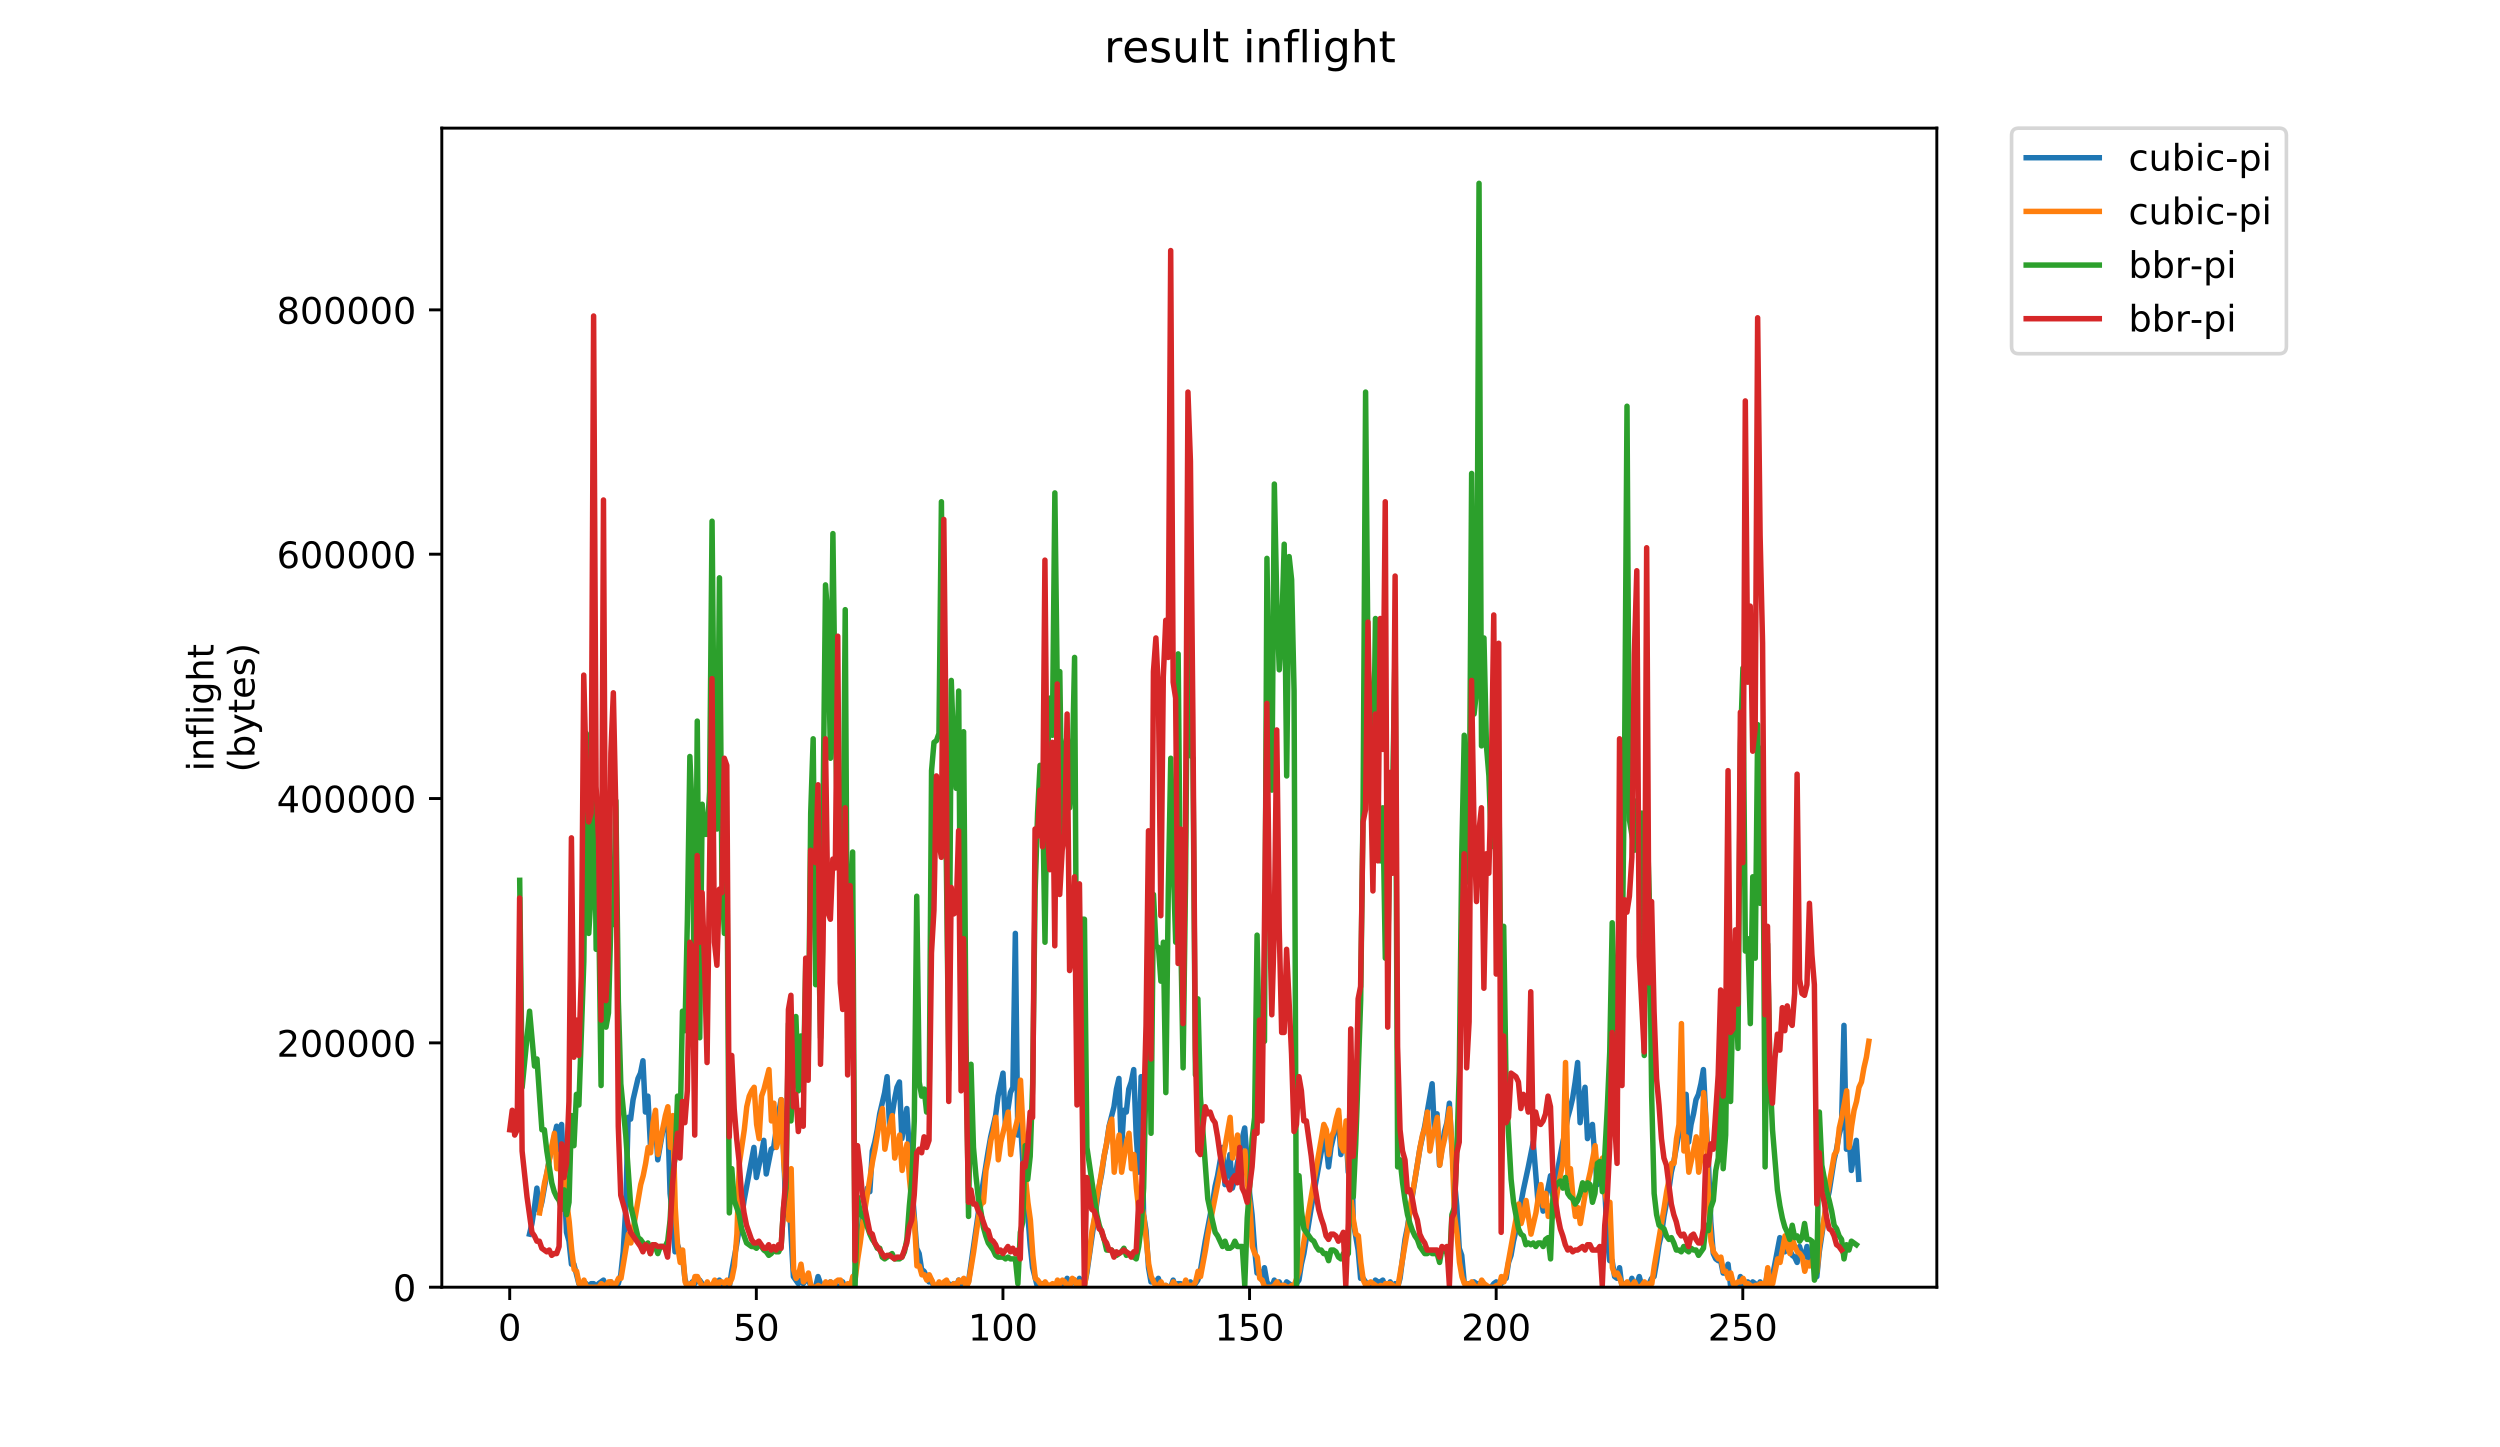 <?xml version="1.0" encoding="utf-8" standalone="no"?>
<!DOCTYPE svg PUBLIC "-//W3C//DTD SVG 1.1//EN"
  "http://www.w3.org/Graphics/SVG/1.1/DTD/svg11.dtd">
<!-- Created with matplotlib (https://matplotlib.org/) -->
<svg height="396pt" version="1.1" viewBox="0 0 684 396" width="684pt" xmlns="http://www.w3.org/2000/svg" xmlns:xlink="http://www.w3.org/1999/xlink">
 <defs>
  <style type="text/css">
*{stroke-linecap:butt;stroke-linejoin:round;}
  </style>
 </defs>
 <g id="figure_1">
  <g id="patch_1">
   <path d="M 0 396 
L 684 396 
L 684 0 
L 0 0 
z
" style="fill:#ffffff;"/>
  </g>
  <g id="axes_1">
   <g id="patch_2">
    <path d="M 120.879 352.174 
L 529.913 352.174 
L 529.913 35.062 
L 120.879 35.062 
z
" style="fill:#ffffff;"/>
   </g>
   <g id="matplotlib.axis_1">
    <g id="xtick_1">
     <g id="line2d_1">
      <defs>
       <path d="M 0 0 
L 0 3.5 
" id="mb74502fe86" style="stroke:#000000;stroke-width:0.8;"/>
      </defs>
      <g>
       <use style="stroke:#000000;stroke-width:0.8;" x="139.458" xlink:href="#mb74502fe86" y="352.174"/>
      </g>
     </g>
     <g id="text_1">
      <!-- 0 -->
      <defs>
       <path d="M 31.781 66.406 
Q 24.172 66.406 20.328 58.906 
Q 16.5 51.422 16.5 36.375 
Q 16.5 21.391 20.328 13.891 
Q 24.172 6.391 31.781 6.391 
Q 39.453 6.391 43.281 13.891 
Q 47.125 21.391 47.125 36.375 
Q 47.125 51.422 43.281 58.906 
Q 39.453 66.406 31.781 66.406 
z
M 31.781 74.219 
Q 44.047 74.219 50.516 64.516 
Q 56.984 54.828 56.984 36.375 
Q 56.984 17.969 50.516 8.266 
Q 44.047 -1.422 31.781 -1.422 
Q 19.531 -1.422 13.062 8.266 
Q 6.594 17.969 6.594 36.375 
Q 6.594 54.828 13.062 64.516 
Q 19.531 74.219 31.781 74.219 
z
" id="DejaVuSans-48"/>
      </defs>
      <g transform="translate(136.276 366.773)scale(0.1 -0.1)">
       <use xlink:href="#DejaVuSans-48"/>
      </g>
     </g>
    </g>
    <g id="xtick_2">
     <g id="line2d_2">
      <g>
       <use style="stroke:#000000;stroke-width:0.8;" x="206.932" xlink:href="#mb74502fe86" y="352.174"/>
      </g>
     </g>
     <g id="text_2">
      <!-- 50 -->
      <defs>
       <path d="M 10.797 72.906 
L 49.516 72.906 
L 49.516 64.594 
L 19.828 64.594 
L 19.828 46.734 
Q 21.969 47.469 24.109 47.828 
Q 26.266 48.188 28.422 48.188 
Q 40.625 48.188 47.75 41.5 
Q 54.891 34.812 54.891 23.391 
Q 54.891 11.625 47.562 5.094 
Q 40.234 -1.422 26.906 -1.422 
Q 22.312 -1.422 17.547 -0.641 
Q 12.797 0.141 7.719 1.703 
L 7.719 11.625 
Q 12.109 9.234 16.797 8.062 
Q 21.484 6.891 26.703 6.891 
Q 35.156 6.891 40.078 11.328 
Q 45.016 15.766 45.016 23.391 
Q 45.016 31 40.078 35.438 
Q 35.156 39.891 26.703 39.891 
Q 22.75 39.891 18.812 39.016 
Q 14.891 38.141 10.797 36.281 
z
" id="DejaVuSans-53"/>
      </defs>
      <g transform="translate(200.569 366.773)scale(0.1 -0.1)">
       <use xlink:href="#DejaVuSans-53"/>
       <use x="63.623" xlink:href="#DejaVuSans-48"/>
      </g>
     </g>
    </g>
    <g id="xtick_3">
     <g id="line2d_3">
      <g>
       <use style="stroke:#000000;stroke-width:0.8;" x="274.406" xlink:href="#mb74502fe86" y="352.174"/>
      </g>
     </g>
     <g id="text_3">
      <!-- 100 -->
      <defs>
       <path d="M 12.406 8.297 
L 28.516 8.297 
L 28.516 63.922 
L 10.984 60.406 
L 10.984 69.391 
L 28.422 72.906 
L 38.281 72.906 
L 38.281 8.297 
L 54.391 8.297 
L 54.391 0 
L 12.406 0 
z
" id="DejaVuSans-49"/>
      </defs>
      <g transform="translate(264.862 366.773)scale(0.1 -0.1)">
       <use xlink:href="#DejaVuSans-49"/>
       <use x="63.623" xlink:href="#DejaVuSans-48"/>
       <use x="127.246" xlink:href="#DejaVuSans-48"/>
      </g>
     </g>
    </g>
    <g id="xtick_4">
     <g id="line2d_4">
      <g>
       <use style="stroke:#000000;stroke-width:0.8;" x="341.88" xlink:href="#mb74502fe86" y="352.174"/>
      </g>
     </g>
     <g id="text_4">
      <!-- 150 -->
      <g transform="translate(332.336 366.773)scale(0.1 -0.1)">
       <use xlink:href="#DejaVuSans-49"/>
       <use x="63.623" xlink:href="#DejaVuSans-53"/>
       <use x="127.246" xlink:href="#DejaVuSans-48"/>
      </g>
     </g>
    </g>
    <g id="xtick_5">
     <g id="line2d_5">
      <g>
       <use style="stroke:#000000;stroke-width:0.8;" x="409.354" xlink:href="#mb74502fe86" y="352.174"/>
      </g>
     </g>
     <g id="text_5">
      <!-- 200 -->
      <defs>
       <path d="M 19.188 8.297 
L 53.609 8.297 
L 53.609 0 
L 7.328 0 
L 7.328 8.297 
Q 12.938 14.109 22.625 23.891 
Q 32.328 33.688 34.812 36.531 
Q 39.547 41.844 41.422 45.531 
Q 43.312 49.219 43.312 52.781 
Q 43.312 58.594 39.234 62.25 
Q 35.156 65.922 28.609 65.922 
Q 23.969 65.922 18.812 64.312 
Q 13.672 62.703 7.812 59.422 
L 7.812 69.391 
Q 13.766 71.781 18.938 73 
Q 24.125 74.219 28.422 74.219 
Q 39.75 74.219 46.484 68.547 
Q 53.219 62.891 53.219 53.422 
Q 53.219 48.922 51.531 44.891 
Q 49.859 40.875 45.406 35.406 
Q 44.188 33.984 37.641 27.219 
Q 31.109 20.453 19.188 8.297 
z
" id="DejaVuSans-50"/>
      </defs>
      <g transform="translate(399.81 366.773)scale(0.1 -0.1)">
       <use xlink:href="#DejaVuSans-50"/>
       <use x="63.623" xlink:href="#DejaVuSans-48"/>
       <use x="127.246" xlink:href="#DejaVuSans-48"/>
      </g>
     </g>
    </g>
    <g id="xtick_6">
     <g id="line2d_6">
      <g>
       <use style="stroke:#000000;stroke-width:0.8;" x="476.828" xlink:href="#mb74502fe86" y="352.174"/>
      </g>
     </g>
     <g id="text_6">
      <!-- 250 -->
      <g transform="translate(467.284 366.773)scale(0.1 -0.1)">
       <use xlink:href="#DejaVuSans-50"/>
       <use x="63.623" xlink:href="#DejaVuSans-53"/>
       <use x="127.246" xlink:href="#DejaVuSans-48"/>
      </g>
     </g>
    </g>
   </g>
   <g id="matplotlib.axis_2">
    <g id="ytick_1">
     <g id="line2d_7">
      <defs>
       <path d="M 0 0 
L -3.5 0 
" id="m4cca7d56b2" style="stroke:#000000;stroke-width:0.8;"/>
      </defs>
      <g>
       <use style="stroke:#000000;stroke-width:0.8;" x="120.879" xlink:href="#m4cca7d56b2" y="352.174"/>
      </g>
     </g>
     <g id="text_7">
      <!-- 0 -->
      <g transform="translate(107.516 355.973)scale(0.1 -0.1)">
       <use xlink:href="#DejaVuSans-48"/>
      </g>
     </g>
    </g>
    <g id="ytick_2">
     <g id="line2d_8">
      <g>
       <use style="stroke:#000000;stroke-width:0.8;" x="120.879" xlink:href="#m4cca7d56b2" y="285.324"/>
      </g>
     </g>
     <g id="text_8">
      <!-- 200000 -->
      <g transform="translate(75.704 289.124)scale(0.1 -0.1)">
       <use xlink:href="#DejaVuSans-50"/>
       <use x="63.623" xlink:href="#DejaVuSans-48"/>
       <use x="127.246" xlink:href="#DejaVuSans-48"/>
       <use x="190.869" xlink:href="#DejaVuSans-48"/>
       <use x="254.492" xlink:href="#DejaVuSans-48"/>
       <use x="318.115" xlink:href="#DejaVuSans-48"/>
      </g>
     </g>
    </g>
    <g id="ytick_3">
     <g id="line2d_9">
      <g>
       <use style="stroke:#000000;stroke-width:0.8;" x="120.879" xlink:href="#m4cca7d56b2" y="218.475"/>
      </g>
     </g>
     <g id="text_9">
      <!-- 400000 -->
      <defs>
       <path d="M 37.797 64.312 
L 12.891 25.391 
L 37.797 25.391 
z
M 35.203 72.906 
L 47.609 72.906 
L 47.609 25.391 
L 58.016 25.391 
L 58.016 17.188 
L 47.609 17.188 
L 47.609 0 
L 37.797 0 
L 37.797 17.188 
L 4.891 17.188 
L 4.891 26.703 
z
" id="DejaVuSans-52"/>
      </defs>
      <g transform="translate(75.704 222.274)scale(0.1 -0.1)">
       <use xlink:href="#DejaVuSans-52"/>
       <use x="63.623" xlink:href="#DejaVuSans-48"/>
       <use x="127.246" xlink:href="#DejaVuSans-48"/>
       <use x="190.869" xlink:href="#DejaVuSans-48"/>
       <use x="254.492" xlink:href="#DejaVuSans-48"/>
       <use x="318.115" xlink:href="#DejaVuSans-48"/>
      </g>
     </g>
    </g>
    <g id="ytick_4">
     <g id="line2d_10">
      <g>
       <use style="stroke:#000000;stroke-width:0.8;" x="120.879" xlink:href="#m4cca7d56b2" y="151.625"/>
      </g>
     </g>
     <g id="text_10">
      <!-- 600000 -->
      <defs>
       <path d="M 33.016 40.375 
Q 26.375 40.375 22.484 35.828 
Q 18.609 31.297 18.609 23.391 
Q 18.609 15.531 22.484 10.953 
Q 26.375 6.391 33.016 6.391 
Q 39.656 6.391 43.531 10.953 
Q 47.406 15.531 47.406 23.391 
Q 47.406 31.297 43.531 35.828 
Q 39.656 40.375 33.016 40.375 
z
M 52.594 71.297 
L 52.594 62.312 
Q 48.875 64.062 45.094 64.984 
Q 41.312 65.922 37.594 65.922 
Q 27.828 65.922 22.672 59.328 
Q 17.531 52.734 16.797 39.406 
Q 19.672 43.656 24.016 45.922 
Q 28.375 48.188 33.594 48.188 
Q 44.578 48.188 50.953 41.516 
Q 57.328 34.859 57.328 23.391 
Q 57.328 12.156 50.688 5.359 
Q 44.047 -1.422 33.016 -1.422 
Q 20.359 -1.422 13.672 8.266 
Q 6.984 17.969 6.984 36.375 
Q 6.984 53.656 15.188 63.938 
Q 23.391 74.219 37.203 74.219 
Q 40.922 74.219 44.703 73.484 
Q 48.484 72.75 52.594 71.297 
z
" id="DejaVuSans-54"/>
      </defs>
      <g transform="translate(75.704 155.424)scale(0.1 -0.1)">
       <use xlink:href="#DejaVuSans-54"/>
       <use x="63.623" xlink:href="#DejaVuSans-48"/>
       <use x="127.246" xlink:href="#DejaVuSans-48"/>
       <use x="190.869" xlink:href="#DejaVuSans-48"/>
       <use x="254.492" xlink:href="#DejaVuSans-48"/>
       <use x="318.115" xlink:href="#DejaVuSans-48"/>
      </g>
     </g>
    </g>
    <g id="ytick_5">
     <g id="line2d_11">
      <g>
       <use style="stroke:#000000;stroke-width:0.8;" x="120.879" xlink:href="#m4cca7d56b2" y="84.775"/>
      </g>
     </g>
     <g id="text_11">
      <!-- 800000 -->
      <defs>
       <path d="M 31.781 34.625 
Q 24.75 34.625 20.719 30.859 
Q 16.703 27.094 16.703 20.516 
Q 16.703 13.922 20.719 10.156 
Q 24.75 6.391 31.781 6.391 
Q 38.812 6.391 42.859 10.172 
Q 46.922 13.969 46.922 20.516 
Q 46.922 27.094 42.891 30.859 
Q 38.875 34.625 31.781 34.625 
z
M 21.922 38.812 
Q 15.578 40.375 12.031 44.719 
Q 8.5 49.078 8.5 55.328 
Q 8.5 64.062 14.719 69.141 
Q 20.953 74.219 31.781 74.219 
Q 42.672 74.219 48.875 69.141 
Q 55.078 64.062 55.078 55.328 
Q 55.078 49.078 51.531 44.719 
Q 48 40.375 41.703 38.812 
Q 48.828 37.156 52.797 32.312 
Q 56.781 27.484 56.781 20.516 
Q 56.781 9.906 50.312 4.234 
Q 43.844 -1.422 31.781 -1.422 
Q 19.734 -1.422 13.25 4.234 
Q 6.781 9.906 6.781 20.516 
Q 6.781 27.484 10.781 32.312 
Q 14.797 37.156 21.922 38.812 
z
M 18.312 54.391 
Q 18.312 48.734 21.844 45.562 
Q 25.391 42.391 31.781 42.391 
Q 38.141 42.391 41.719 45.562 
Q 45.312 48.734 45.312 54.391 
Q 45.312 60.062 41.719 63.234 
Q 38.141 66.406 31.781 66.406 
Q 25.391 66.406 21.844 63.234 
Q 18.312 60.062 18.312 54.391 
z
" id="DejaVuSans-56"/>
      </defs>
      <g transform="translate(75.704 88.574)scale(0.1 -0.1)">
       <use xlink:href="#DejaVuSans-56"/>
       <use x="63.623" xlink:href="#DejaVuSans-48"/>
       <use x="127.246" xlink:href="#DejaVuSans-48"/>
       <use x="190.869" xlink:href="#DejaVuSans-48"/>
       <use x="254.492" xlink:href="#DejaVuSans-48"/>
       <use x="318.115" xlink:href="#DejaVuSans-48"/>
      </g>
     </g>
    </g>
    <g id="text_12">
     <!-- inflight -->
     <defs>
      <path d="M 9.422 54.688 
L 18.406 54.688 
L 18.406 0 
L 9.422 0 
z
M 9.422 75.984 
L 18.406 75.984 
L 18.406 64.594 
L 9.422 64.594 
z
" id="DejaVuSans-105"/>
      <path d="M 54.891 33.016 
L 54.891 0 
L 45.906 0 
L 45.906 32.719 
Q 45.906 40.484 42.875 44.328 
Q 39.844 48.188 33.797 48.188 
Q 26.516 48.188 22.312 43.547 
Q 18.109 38.922 18.109 30.906 
L 18.109 0 
L 9.078 0 
L 9.078 54.688 
L 18.109 54.688 
L 18.109 46.188 
Q 21.344 51.125 25.703 53.562 
Q 30.078 56 35.797 56 
Q 45.219 56 50.047 50.172 
Q 54.891 44.344 54.891 33.016 
z
" id="DejaVuSans-110"/>
      <path d="M 37.109 75.984 
L 37.109 68.5 
L 28.516 68.5 
Q 23.688 68.5 21.797 66.547 
Q 19.922 64.594 19.922 59.516 
L 19.922 54.688 
L 34.719 54.688 
L 34.719 47.703 
L 19.922 47.703 
L 19.922 0 
L 10.891 0 
L 10.891 47.703 
L 2.297 47.703 
L 2.297 54.688 
L 10.891 54.688 
L 10.891 58.5 
Q 10.891 67.625 15.141 71.797 
Q 19.391 75.984 28.609 75.984 
z
" id="DejaVuSans-102"/>
      <path d="M 9.422 75.984 
L 18.406 75.984 
L 18.406 0 
L 9.422 0 
z
" id="DejaVuSans-108"/>
      <path d="M 45.406 27.984 
Q 45.406 37.75 41.375 43.109 
Q 37.359 48.484 30.078 48.484 
Q 22.859 48.484 18.828 43.109 
Q 14.797 37.75 14.797 27.984 
Q 14.797 18.266 18.828 12.891 
Q 22.859 7.516 30.078 7.516 
Q 37.359 7.516 41.375 12.891 
Q 45.406 18.266 45.406 27.984 
z
M 54.391 6.781 
Q 54.391 -7.172 48.188 -13.984 
Q 42 -20.797 29.203 -20.797 
Q 24.469 -20.797 20.266 -20.094 
Q 16.062 -19.391 12.109 -17.922 
L 12.109 -9.188 
Q 16.062 -11.328 19.922 -12.344 
Q 23.781 -13.375 27.781 -13.375 
Q 36.625 -13.375 41.016 -8.766 
Q 45.406 -4.156 45.406 5.172 
L 45.406 9.625 
Q 42.625 4.781 38.281 2.391 
Q 33.938 0 27.875 0 
Q 17.828 0 11.672 7.656 
Q 5.516 15.328 5.516 27.984 
Q 5.516 40.672 11.672 48.328 
Q 17.828 56 27.875 56 
Q 33.938 56 38.281 53.609 
Q 42.625 51.219 45.406 46.391 
L 45.406 54.688 
L 54.391 54.688 
z
" id="DejaVuSans-103"/>
      <path d="M 54.891 33.016 
L 54.891 0 
L 45.906 0 
L 45.906 32.719 
Q 45.906 40.484 42.875 44.328 
Q 39.844 48.188 33.797 48.188 
Q 26.516 48.188 22.312 43.547 
Q 18.109 38.922 18.109 30.906 
L 18.109 0 
L 9.078 0 
L 9.078 75.984 
L 18.109 75.984 
L 18.109 46.188 
Q 21.344 51.125 25.703 53.562 
Q 30.078 56 35.797 56 
Q 45.219 56 50.047 50.172 
Q 54.891 44.344 54.891 33.016 
z
" id="DejaVuSans-104"/>
      <path d="M 18.312 70.219 
L 18.312 54.688 
L 36.812 54.688 
L 36.812 47.703 
L 18.312 47.703 
L 18.312 18.016 
Q 18.312 11.328 20.141 9.422 
Q 21.969 7.516 27.594 7.516 
L 36.812 7.516 
L 36.812 0 
L 27.594 0 
Q 17.188 0 13.234 3.875 
Q 9.281 7.766 9.281 18.016 
L 9.281 47.703 
L 2.688 47.703 
L 2.688 54.688 
L 9.281 54.688 
L 9.281 70.219 
z
" id="DejaVuSans-116"/>
     </defs>
     <g transform="translate(58.426 211.018)rotate(-90)scale(0.1 -0.1)">
      <use xlink:href="#DejaVuSans-105"/>
      <use x="27.783" xlink:href="#DejaVuSans-110"/>
      <use x="91.162" xlink:href="#DejaVuSans-102"/>
      <use x="126.367" xlink:href="#DejaVuSans-108"/>
      <use x="154.15" xlink:href="#DejaVuSans-105"/>
      <use x="181.934" xlink:href="#DejaVuSans-103"/>
      <use x="245.41" xlink:href="#DejaVuSans-104"/>
      <use x="308.789" xlink:href="#DejaVuSans-116"/>
     </g>
     <!-- (bytes) -->
     <defs>
      <path d="M 31 75.875 
Q 24.469 64.656 21.281 53.656 
Q 18.109 42.672 18.109 31.391 
Q 18.109 20.125 21.312 9.062 
Q 24.516 -2 31 -13.188 
L 23.188 -13.188 
Q 15.875 -1.703 12.234 9.375 
Q 8.594 20.453 8.594 31.391 
Q 8.594 42.281 12.203 53.312 
Q 15.828 64.359 23.188 75.875 
z
" id="DejaVuSans-40"/>
      <path d="M 48.688 27.297 
Q 48.688 37.203 44.609 42.844 
Q 40.531 48.484 33.406 48.484 
Q 26.266 48.484 22.188 42.844 
Q 18.109 37.203 18.109 27.297 
Q 18.109 17.391 22.188 11.75 
Q 26.266 6.109 33.406 6.109 
Q 40.531 6.109 44.609 11.75 
Q 48.688 17.391 48.688 27.297 
z
M 18.109 46.391 
Q 20.953 51.266 25.266 53.625 
Q 29.594 56 35.594 56 
Q 45.562 56 51.781 48.094 
Q 58.016 40.188 58.016 27.297 
Q 58.016 14.406 51.781 6.484 
Q 45.562 -1.422 35.594 -1.422 
Q 29.594 -1.422 25.266 0.953 
Q 20.953 3.328 18.109 8.203 
L 18.109 0 
L 9.078 0 
L 9.078 75.984 
L 18.109 75.984 
z
" id="DejaVuSans-98"/>
      <path d="M 32.172 -5.078 
Q 28.375 -14.844 24.75 -17.812 
Q 21.141 -20.797 15.094 -20.797 
L 7.906 -20.797 
L 7.906 -13.281 
L 13.188 -13.281 
Q 16.891 -13.281 18.938 -11.516 
Q 21 -9.766 23.484 -3.219 
L 25.094 0.875 
L 2.984 54.688 
L 12.5 54.688 
L 29.594 11.922 
L 46.688 54.688 
L 56.203 54.688 
z
" id="DejaVuSans-121"/>
      <path d="M 56.203 29.594 
L 56.203 25.203 
L 14.891 25.203 
Q 15.484 15.922 20.484 11.062 
Q 25.484 6.203 34.422 6.203 
Q 39.594 6.203 44.453 7.469 
Q 49.312 8.734 54.109 11.281 
L 54.109 2.781 
Q 49.266 0.734 44.188 -0.344 
Q 39.109 -1.422 33.891 -1.422 
Q 20.797 -1.422 13.156 6.188 
Q 5.516 13.812 5.516 26.812 
Q 5.516 40.234 12.766 48.109 
Q 20.016 56 32.328 56 
Q 43.359 56 49.781 48.891 
Q 56.203 41.797 56.203 29.594 
z
M 47.219 32.234 
Q 47.125 39.594 43.094 43.984 
Q 39.062 48.391 32.422 48.391 
Q 24.906 48.391 20.391 44.141 
Q 15.875 39.891 15.188 32.172 
z
" id="DejaVuSans-101"/>
      <path d="M 44.281 53.078 
L 44.281 44.578 
Q 40.484 46.531 36.375 47.5 
Q 32.281 48.484 27.875 48.484 
Q 21.188 48.484 17.844 46.438 
Q 14.5 44.391 14.5 40.281 
Q 14.5 37.156 16.891 35.375 
Q 19.281 33.594 26.516 31.984 
L 29.594 31.297 
Q 39.156 29.25 43.188 25.516 
Q 47.219 21.781 47.219 15.094 
Q 47.219 7.469 41.188 3.016 
Q 35.156 -1.422 24.609 -1.422 
Q 20.219 -1.422 15.453 -0.562 
Q 10.688 0.297 5.422 2 
L 5.422 11.281 
Q 10.406 8.688 15.234 7.391 
Q 20.062 6.109 24.812 6.109 
Q 31.156 6.109 34.562 8.281 
Q 37.984 10.453 37.984 14.406 
Q 37.984 18.062 35.516 20.016 
Q 33.062 21.969 24.703 23.781 
L 21.578 24.516 
Q 13.234 26.266 9.516 29.906 
Q 5.812 33.547 5.812 39.891 
Q 5.812 47.609 11.281 51.797 
Q 16.75 56 26.812 56 
Q 31.781 56 36.172 55.266 
Q 40.578 54.547 44.281 53.078 
z
" id="DejaVuSans-115"/>
      <path d="M 8.016 75.875 
L 15.828 75.875 
Q 23.141 64.359 26.781 53.312 
Q 30.422 42.281 30.422 31.391 
Q 30.422 20.453 26.781 9.375 
Q 23.141 -1.703 15.828 -13.188 
L 8.016 -13.188 
Q 14.5 -2 17.703 9.062 
Q 20.906 20.125 20.906 31.391 
Q 20.906 42.672 17.703 53.656 
Q 14.5 64.656 8.016 75.875 
z
" id="DejaVuSans-41"/>
     </defs>
     <g transform="translate(69.624 211.295)rotate(-90)scale(0.1 -0.1)">
      <use xlink:href="#DejaVuSans-40"/>
      <use x="39.014" xlink:href="#DejaVuSans-98"/>
      <use x="102.49" xlink:href="#DejaVuSans-121"/>
      <use x="161.67" xlink:href="#DejaVuSans-116"/>
      <use x="200.879" xlink:href="#DejaVuSans-101"/>
      <use x="262.402" xlink:href="#DejaVuSans-115"/>
      <use x="314.502" xlink:href="#DejaVuSans-41"/>
     </g>
    </g>
   </g>
   <g id="line2d_12">
    <path clip-path="url(#p8aa79b3f44)" d="M 144.872 337.654 
L 145.546 334.75 
L 146.221 330.395 
L 146.896 325.071 
L 147.571 331.363 
L 148.245 328.943 
L 150.27 317.327 
L 152.294 308.131 
L 152.969 319.747 
L 153.643 307.647 
L 154.993 337.17 
L 155.668 339.59 
L 156.342 345.882 
L 157.017 345.882 
L 158.366 351.206 
L 159.041 351.69 
L 159.716 351.206 
L 160.391 351.206 
L 161.065 352.174 
L 161.74 351.206 
L 162.415 351.206 
L 163.09 352.174 
L 163.764 351.206 
L 165.114 350.238 
L 165.789 352.174 
L 166.463 352.174 
L 167.138 350.722 
L 167.813 352.174 
L 168.488 351.206 
L 169.162 351.206 
L 169.837 348.786 
L 170.512 342.494 
L 171.187 330.879 
L 171.861 305.711 
L 172.536 306.195 
L 173.211 300.871 
L 174.56 295.063 
L 175.235 293.611 
L 175.91 290.223 
L 176.584 304.259 
L 177.259 299.903 
L 177.934 312.971 
L 178.609 310.067 
L 179.283 306.195 
L 179.958 317.327 
L 181.308 309.583 
L 182.657 304.743 
L 183.332 326.523 
L 184.007 332.33 
L 184.681 342.494 
L 185.356 340.558 
L 186.031 342.494 
L 186.706 343.462 
L 187.38 349.754 
L 188.055 352.174 
L 188.73 352.174 
L 189.405 350.722 
L 190.079 351.206 
L 190.754 350.238 
L 191.429 350.238 
L 192.778 352.174 
L 193.453 351.206 
L 194.128 352.174 
L 194.802 351.69 
L 195.477 352.174 
L 196.152 352.174 
L 196.827 350.238 
L 197.501 351.69 
L 198.176 352.174 
L 198.851 351.69 
L 199.526 352.174 
L 200.2 347.818 
L 201.55 340.558 
L 202.225 336.202 
L 202.899 333.298 
L 203.574 328.459 
L 204.924 321.199 
L 206.273 313.939 
L 206.948 322.167 
L 208.297 315.875 
L 208.972 312.003 
L 209.647 321.199 
L 210.996 314.423 
L 211.671 313.939 
L 213.02 304.743 
L 213.695 300.871 
L 214.37 314.423 
L 215.045 332.33 
L 215.719 325.071 
L 217.069 349.27 
L 218.418 351.206 
L 219.093 350.238 
L 219.768 351.206 
L 220.443 350.238 
L 221.117 350.238 
L 221.792 351.69 
L 222.467 352.174 
L 223.142 352.174 
L 223.816 349.27 
L 224.491 351.206 
L 225.166 352.174 
L 225.841 351.206 
L 226.515 352.174 
L 227.19 350.722 
L 227.865 351.206 
L 228.539 351.206 
L 229.214 352.174 
L 229.889 352.174 
L 230.564 350.722 
L 231.238 352.174 
L 232.588 352.174 
L 233.937 348.302 
L 234.612 342.494 
L 235.287 338.622 
L 236.636 329.427 
L 237.311 325.071 
L 237.986 326.039 
L 238.661 314.907 
L 239.335 312.487 
L 240.01 309.099 
L 240.685 304.743 
L 242.034 298.935 
L 242.709 294.579 
L 243.384 308.131 
L 244.059 305.227 
L 244.733 300.871 
L 245.408 297.483 
L 246.083 296.031 
L 246.757 311.519 
L 248.107 303.291 
L 248.782 314.907 
L 250.806 341.526 
L 251.481 342.978 
L 252.155 347.334 
L 252.83 347.818 
L 254.18 350.722 
L 254.854 350.238 
L 255.529 352.174 
L 256.879 352.174 
L 257.553 351.206 
L 258.228 352.174 
L 258.903 350.722 
L 260.252 351.69 
L 260.927 351.206 
L 261.602 352.174 
L 262.277 350.238 
L 262.951 352.174 
L 263.626 352.174 
L 264.301 351.69 
L 264.975 350.722 
L 267.674 331.846 
L 270.373 314.907 
L 271.048 311.035 
L 272.398 305.227 
L 273.072 299.903 
L 274.422 293.611 
L 275.097 308.131 
L 276.446 298.935 
L 277.121 297.483 
L 277.796 255.376 
L 278.47 310.551 
L 279.145 306.195 
L 279.82 317.327 
L 280.495 325.555 
L 281.169 331.846 
L 281.844 340.558 
L 282.519 346.85 
L 283.868 352.174 
L 285.218 351.206 
L 286.567 352.174 
L 287.242 351.69 
L 287.917 351.69 
L 288.591 352.174 
L 290.616 352.174 
L 291.29 351.206 
L 291.965 349.754 
L 292.64 351.69 
L 293.315 350.722 
L 293.989 350.238 
L 294.664 352.174 
L 295.339 349.754 
L 296.014 352.174 
L 296.688 351.69 
L 297.363 348.302 
L 300.737 324.587 
L 301.411 321.199 
L 302.086 316.359 
L 302.761 312.971 
L 303.436 308.131 
L 304.785 302.807 
L 305.46 297.967 
L 306.135 295.063 
L 306.809 314.907 
L 307.484 303.775 
L 308.159 304.259 
L 308.834 297.967 
L 309.508 296.031 
L 310.183 292.643 
L 310.858 310.551 
L 311.533 320.715 
L 312.207 294.579 
L 312.882 332.33 
L 313.557 336.686 
L 314.232 346.85 
L 314.906 350.722 
L 316.256 350.722 
L 316.93 349.754 
L 317.605 352.174 
L 318.28 352.174 
L 318.955 351.69 
L 319.629 352.174 
L 320.304 352.174 
L 320.979 350.238 
L 321.654 352.174 
L 322.328 351.206 
L 323.003 351.206 
L 323.678 351.69 
L 324.353 351.206 
L 325.027 351.206 
L 325.702 350.722 
L 326.377 352.174 
L 327.726 350.238 
L 328.401 347.818 
L 329.751 339.59 
L 331.775 328.943 
L 332.45 324.587 
L 333.124 321.683 
L 334.474 313.939 
L 335.148 324.103 
L 336.498 315.875 
L 337.173 325.071 
L 337.847 322.651 
L 338.522 318.295 
L 339.197 315.391 
L 339.872 311.519 
L 340.546 308.615 
L 341.896 326.523 
L 342.571 332.33 
L 343.245 341.526 
L 343.92 348.302 
L 344.595 347.818 
L 345.27 350.238 
L 345.944 346.85 
L 346.619 350.722 
L 347.294 351.69 
L 347.969 352.174 
L 348.643 350.238 
L 349.318 352.174 
L 349.993 350.722 
L 350.668 352.174 
L 351.342 352.174 
L 352.017 350.722 
L 353.366 351.69 
L 354.041 351.69 
L 354.716 351.206 
L 355.391 350.238 
L 356.065 345.882 
L 356.74 342.978 
L 358.764 330.395 
L 362.138 311.519 
L 362.813 312.971 
L 363.488 319.263 
L 364.162 313.939 
L 366.187 305.227 
L 366.861 315.875 
L 367.536 312.003 
L 368.211 309.099 
L 368.885 320.715 
L 369.56 294.095 
L 370.235 334.266 
L 371.584 342.01 
L 372.259 349.754 
L 372.934 349.754 
L 374.283 351.69 
L 374.958 351.69 
L 375.633 352.174 
L 376.308 350.238 
L 376.982 350.722 
L 377.657 350.722 
L 378.332 350.238 
L 379.007 352.174 
L 379.681 352.174 
L 380.356 350.722 
L 381.031 352.174 
L 381.706 351.206 
L 382.38 352.174 
L 383.055 349.754 
L 384.405 339.106 
L 385.079 335.718 
L 388.453 314.423 
L 389.802 308.131 
L 391.827 296.515 
L 392.501 310.067 
L 393.176 304.743 
L 393.851 318.779 
L 395.2 309.583 
L 395.875 307.163 
L 396.55 301.839 
L 397.225 313.939 
L 397.899 322.651 
L 398.574 329.911 
L 399.249 341.526 
L 399.924 343.462 
L 400.598 350.722 
L 401.273 352.174 
L 401.948 351.206 
L 402.623 351.206 
L 403.297 350.722 
L 403.972 351.206 
L 405.321 351.206 
L 405.996 352.174 
L 408.02 352.174 
L 408.695 351.206 
L 409.37 350.722 
L 410.045 351.69 
L 410.719 351.206 
L 411.394 349.754 
L 412.069 349.754 
L 412.744 345.398 
L 413.418 343.462 
L 414.093 339.59 
L 414.768 336.686 
L 416.792 325.555 
L 418.142 319.263 
L 419.491 312.487 
L 420.841 329.427 
L 421.515 326.039 
L 422.19 331.363 
L 423.539 325.071 
L 424.214 321.683 
L 424.889 327.007 
L 426.238 319.747 
L 427.588 312.487 
L 428.263 309.583 
L 428.937 305.711 
L 429.612 303.291 
L 430.287 300.387 
L 430.962 296.031 
L 431.636 290.707 
L 432.311 307.163 
L 432.986 301.355 
L 433.661 297.483 
L 434.335 311.519 
L 435.01 308.615 
L 435.685 307.647 
L 436.36 316.843 
L 437.034 324.103 
L 438.384 318.779 
L 439.058 325.071 
L 439.733 338.622 
L 440.408 344.914 
L 441.083 344.914 
L 441.757 349.27 
L 442.432 349.754 
L 443.107 346.85 
L 443.782 352.174 
L 444.456 351.206 
L 445.131 351.69 
L 445.806 351.69 
L 446.481 349.754 
L 447.155 352.174 
L 447.83 351.206 
L 448.505 349.27 
L 449.18 351.69 
L 449.854 351.69 
L 450.529 352.174 
L 451.204 351.206 
L 451.879 349.754 
L 452.553 349.27 
L 453.228 345.398 
L 453.903 340.558 
L 454.578 337.654 
L 455.252 332.814 
L 456.602 325.555 
L 457.276 320.715 
L 457.951 317.811 
L 459.975 306.679 
L 460.65 303.775 
L 461.325 299.419 
L 462 312.487 
L 462.674 307.647 
L 463.349 304.743 
L 464.024 300.871 
L 464.699 299.419 
L 465.373 296.515 
L 466.048 292.643 
L 466.723 306.195 
L 467.398 317.327 
L 468.072 334.266 
L 468.747 342.978 
L 469.422 344.43 
L 470.097 344.914 
L 470.771 344.914 
L 471.446 348.302 
L 472.121 348.302 
L 472.796 345.882 
L 473.47 351.69 
L 474.145 351.69 
L 474.82 351.206 
L 475.494 352.174 
L 476.169 349.27 
L 476.844 352.174 
L 477.519 352.174 
L 478.193 350.722 
L 478.868 352.174 
L 479.543 350.722 
L 480.218 351.206 
L 480.892 352.174 
L 481.567 350.722 
L 482.242 352.174 
L 482.917 352.174 
L 483.591 348.302 
L 484.266 351.206 
L 484.941 349.27 
L 486.965 338.622 
L 488.315 342.494 
L 488.989 339.106 
L 489.664 342.01 
L 490.339 343.462 
L 491.014 343.946 
L 491.688 345.398 
L 492.363 341.042 
L 493.038 343.462 
L 493.712 343.946 
L 494.387 341.042 
L 495.062 345.398 
L 495.737 342.494 
L 496.411 342.978 
L 497.086 349.27 
L 497.761 342.494 
L 499.785 328.943 
L 500.46 326.039 
L 501.809 317.327 
L 502.484 314.423 
L 503.159 310.551 
L 503.834 308.131 
L 504.508 280.543 
L 505.183 314.423 
L 505.858 310.551 
L 506.533 320.231 
L 507.882 312.003 
L 508.557 322.651 
L 508.557 322.651 
" style="fill:none;stroke:#1f77b4;stroke-linecap:square;stroke-width:1.5;"/>
   </g>
   <g id="line2d_13">
    <path clip-path="url(#p8aa79b3f44)" d="M 147.635 331.846 
L 148.985 323.619 
L 149.66 320.715 
L 151.009 313.455 
L 151.684 310.067 
L 152.359 319.747 
L 153.033 315.875 
L 153.708 325.071 
L 154.383 322.167 
L 155.058 328.943 
L 155.732 334.266 
L 156.407 342.01 
L 157.082 347.334 
L 157.757 347.818 
L 158.431 351.206 
L 159.106 352.174 
L 159.781 350.238 
L 160.455 352.174 
L 163.829 352.174 
L 164.504 351.206 
L 165.179 351.69 
L 165.853 351.69 
L 166.528 350.722 
L 167.203 350.722 
L 167.878 352.174 
L 168.552 351.206 
L 169.227 349.754 
L 169.902 349.754 
L 171.926 337.654 
L 172.601 340.074 
L 175.3 324.103 
L 175.975 321.683 
L 176.649 318.295 
L 177.324 313.939 
L 177.999 315.391 
L 178.673 307.163 
L 179.348 303.775 
L 180.023 315.875 
L 181.372 308.615 
L 182.047 305.227 
L 182.722 302.807 
L 183.397 313.939 
L 184.071 305.227 
L 184.746 330.395 
L 185.421 341.042 
L 186.096 345.398 
L 186.77 342.01 
L 187.445 350.722 
L 188.12 352.174 
L 188.795 351.206 
L 189.469 352.174 
L 190.144 349.27 
L 190.819 349.27 
L 192.168 352.174 
L 192.843 352.174 
L 193.518 350.722 
L 194.193 352.174 
L 194.867 351.69 
L 195.542 350.238 
L 196.217 352.174 
L 196.891 350.722 
L 197.566 350.722 
L 198.241 351.206 
L 198.916 350.238 
L 199.59 351.206 
L 200.265 349.754 
L 200.94 346.366 
L 201.615 337.654 
L 202.289 318.295 
L 203.639 309.099 
L 204.314 302.807 
L 204.988 299.903 
L 205.663 298.451 
L 206.338 297.483 
L 207.013 307.647 
L 207.687 311.519 
L 208.362 299.903 
L 209.037 297.967 
L 210.386 292.643 
L 211.061 306.679 
L 211.736 301.839 
L 212.411 313.939 
L 213.085 311.519 
L 213.76 300.871 
L 214.435 317.811 
L 215.784 333.782 
L 216.459 319.747 
L 217.134 347.334 
L 217.808 349.754 
L 218.483 348.786 
L 219.158 345.882 
L 219.833 350.722 
L 220.507 349.754 
L 221.182 348.302 
L 221.857 351.69 
L 222.532 352.174 
L 223.206 352.174 
L 223.881 351.69 
L 224.556 352.174 
L 225.231 352.174 
L 225.905 350.722 
L 226.58 352.174 
L 227.255 350.722 
L 227.93 352.174 
L 228.604 350.722 
L 229.279 350.238 
L 229.954 350.238 
L 230.628 352.174 
L 231.303 352.174 
L 231.978 351.206 
L 232.653 352.174 
L 233.327 349.27 
L 234.002 349.754 
L 234.677 344.43 
L 235.352 340.074 
L 236.026 334.75 
L 238.725 317.811 
L 239.4 314.423 
L 240.75 306.195 
L 241.424 303.291 
L 242.099 314.423 
L 242.774 310.551 
L 244.123 305.227 
L 244.798 316.843 
L 246.148 310.551 
L 246.822 320.231 
L 247.497 315.875 
L 248.172 312.971 
L 248.846 322.651 
L 249.521 329.427 
L 250.196 334.266 
L 250.871 346.366 
L 251.545 346.366 
L 252.22 348.786 
L 252.895 348.786 
L 253.57 350.238 
L 254.244 348.786 
L 255.594 351.69 
L 256.269 352.174 
L 256.943 350.722 
L 257.618 352.174 
L 258.293 350.722 
L 258.968 350.238 
L 259.642 352.174 
L 260.317 352.174 
L 260.992 351.206 
L 261.667 352.174 
L 262.341 350.238 
L 263.016 350.722 
L 263.691 349.754 
L 264.366 352.174 
L 265.04 350.722 
L 266.39 342.494 
L 267.739 332.814 
L 268.414 329.427 
L 269.089 328.943 
L 269.763 320.231 
L 270.438 316.843 
L 271.113 312.003 
L 271.788 309.583 
L 272.462 305.711 
L 273.137 317.327 
L 273.812 312.487 
L 275.836 304.259 
L 276.511 315.875 
L 277.186 311.035 
L 278.535 305.711 
L 279.21 295.547 
L 280.559 322.167 
L 281.234 328.943 
L 281.909 333.782 
L 282.584 343.462 
L 283.258 349.754 
L 283.933 350.238 
L 285.282 352.174 
L 285.957 350.722 
L 286.632 351.69 
L 287.307 351.69 
L 287.981 351.206 
L 288.656 352.174 
L 289.331 350.238 
L 290.006 351.206 
L 290.68 350.238 
L 291.355 350.722 
L 292.03 352.174 
L 292.705 351.69 
L 293.379 349.754 
L 294.054 350.238 
L 294.729 352.174 
L 295.404 350.722 
L 296.078 352.174 
L 296.753 351.69 
L 298.103 342.494 
L 298.777 336.686 
L 299.452 333.298 
L 300.127 327.491 
L 300.801 324.103 
L 302.151 315.875 
L 302.826 312.487 
L 303.5 308.131 
L 304.175 306.195 
L 304.85 320.715 
L 305.525 314.907 
L 306.199 310.551 
L 306.874 320.715 
L 308.224 312.487 
L 308.898 310.067 
L 309.573 319.747 
L 310.248 315.875 
L 310.923 325.071 
L 311.597 331.363 
L 312.272 329.427 
L 312.947 332.814 
L 314.296 345.882 
L 314.971 349.27 
L 316.321 352.174 
L 316.995 351.69 
L 317.67 350.722 
L 318.345 352.174 
L 319.019 351.69 
L 319.694 352.174 
L 320.369 352.174 
L 321.044 350.722 
L 321.718 351.69 
L 322.393 352.174 
L 323.068 351.69 
L 323.743 352.174 
L 324.417 350.238 
L 325.092 352.174 
L 325.767 351.69 
L 326.442 351.69 
L 327.116 350.722 
L 327.791 347.818 
L 328.466 349.27 
L 329.815 342.01 
L 330.49 337.654 
L 335.213 313.455 
L 336.563 305.711 
L 337.237 316.843 
L 338.587 310.551 
L 339.262 321.683 
L 340.611 314.907 
L 341.286 323.619 
L 341.961 329.427 
L 342.635 341.042 
L 343.31 342.978 
L 343.985 343.946 
L 344.66 349.754 
L 345.334 350.238 
L 346.009 352.174 
L 348.033 352.174 
L 348.708 351.69 
L 349.383 350.722 
L 350.058 352.174 
L 350.732 351.69 
L 351.407 351.69 
L 352.082 352.174 
L 352.757 352.174 
L 353.431 351.69 
L 354.106 351.69 
L 355.455 347.818 
L 358.154 330.879 
L 362.203 307.647 
L 362.878 309.099 
L 363.552 315.875 
L 364.227 311.035 
L 364.902 309.583 
L 365.577 306.195 
L 366.251 303.775 
L 366.926 313.455 
L 367.601 314.907 
L 368.276 306.679 
L 368.95 319.747 
L 369.625 327.975 
L 370.3 333.782 
L 370.974 337.654 
L 371.649 338.138 
L 372.324 345.398 
L 372.999 350.238 
L 373.673 351.69 
L 375.023 350.722 
L 377.047 352.174 
L 377.722 351.69 
L 378.397 352.174 
L 379.071 351.206 
L 380.421 351.206 
L 381.77 352.174 
L 382.445 352.174 
L 385.144 336.202 
L 385.819 330.395 
L 387.843 318.295 
L 388.518 313.939 
L 389.192 310.551 
L 389.867 308.615 
L 390.542 304.259 
L 391.217 314.907 
L 391.891 311.035 
L 392.566 308.615 
L 393.241 305.711 
L 393.916 318.779 
L 394.59 314.423 
L 395.265 311.519 
L 396.615 303.291 
L 397.289 314.423 
L 397.964 332.814 
L 398.639 337.654 
L 399.314 345.398 
L 399.988 349.27 
L 400.663 351.206 
L 401.338 351.206 
L 402.013 352.174 
L 402.687 350.722 
L 403.362 351.69 
L 404.037 352.174 
L 404.712 352.174 
L 405.386 350.238 
L 406.061 351.206 
L 407.41 352.174 
L 408.76 352.174 
L 409.435 351.69 
L 410.109 352.174 
L 410.784 349.27 
L 411.459 350.722 
L 412.134 348.302 
L 415.507 329.427 
L 416.182 334.75 
L 416.857 332.33 
L 417.532 328.459 
L 418.881 337.654 
L 420.231 331.846 
L 420.905 327.491 
L 421.58 324.103 
L 422.255 329.911 
L 422.93 326.523 
L 423.604 332.814 
L 424.279 329.911 
L 424.954 332.814 
L 425.628 329.427 
L 426.303 324.587 
L 427.653 317.811 
L 428.327 290.707 
L 429.002 322.651 
L 429.677 319.747 
L 430.352 327.491 
L 431.026 332.814 
L 431.701 330.395 
L 432.376 334.75 
L 433.725 326.523 
L 435.075 320.715 
L 436.424 313.455 
L 437.099 321.683 
L 437.774 318.295 
L 438.449 316.843 
L 439.123 326.039 
L 439.798 330.395 
L 440.473 328.943 
L 441.147 346.85 
L 441.822 348.786 
L 442.497 348.302 
L 443.172 349.754 
L 443.846 351.69 
L 444.521 351.69 
L 445.196 350.722 
L 445.871 352.174 
L 446.545 351.69 
L 447.22 350.722 
L 447.895 352.174 
L 448.57 352.174 
L 449.244 351.69 
L 449.919 350.722 
L 450.594 351.69 
L 451.269 351.206 
L 451.943 351.206 
L 452.618 346.366 
L 455.317 330.395 
L 455.992 326.039 
L 456.667 322.651 
L 457.341 318.295 
L 458.016 318.295 
L 458.691 311.519 
L 459.365 307.647 
L 460.04 280.059 
L 460.715 314.907 
L 461.39 311.035 
L 462.064 320.715 
L 463.414 314.423 
L 464.089 311.035 
L 464.763 320.715 
L 465.438 316.359 
L 466.113 298.935 
L 466.788 306.679 
L 467.462 329.427 
L 468.137 339.59 
L 468.812 342.494 
L 470.161 344.43 
L 470.836 343.946 
L 471.511 347.818 
L 472.186 347.818 
L 472.86 349.754 
L 473.535 348.302 
L 474.21 351.206 
L 474.885 351.206 
L 475.559 350.722 
L 476.234 350.722 
L 476.909 349.754 
L 477.583 351.206 
L 478.258 351.206 
L 479.608 352.174 
L 480.282 351.69 
L 480.957 351.69 
L 481.632 351.206 
L 482.307 351.206 
L 482.981 352.174 
L 483.656 346.85 
L 484.331 351.206 
L 485.006 351.206 
L 486.355 344.43 
L 487.03 345.398 
L 488.379 338.138 
L 489.054 341.042 
L 489.729 342.978 
L 490.404 339.106 
L 491.078 341.042 
L 491.753 342.494 
L 492.428 342.978 
L 493.103 343.946 
L 493.777 347.818 
L 494.452 345.398 
L 495.127 346.366 
L 495.801 344.914 
L 496.476 345.398 
L 497.151 347.818 
L 497.826 340.558 
L 499.175 332.814 
L 499.85 327.491 
L 501.874 315.875 
L 502.549 314.907 
L 503.224 308.615 
L 503.898 305.711 
L 505.248 298.451 
L 505.923 313.939 
L 506.597 308.131 
L 507.272 303.775 
L 507.947 301.355 
L 508.622 297.483 
L 509.296 296.031 
L 509.971 292.159 
L 510.646 289.255 
L 511.32 284.899 
L 511.32 284.899 
" style="fill:none;stroke:#ff7f0e;stroke-linecap:square;stroke-width:1.5;"/>
   </g>
   <g id="line2d_14">
    <path clip-path="url(#p8aa79b3f44)" d="M 142.189 240.856 
L 142.864 297.483 
L 144.888 276.671 
L 146.237 291.675 
L 146.912 289.739 
L 148.262 309.099 
L 148.936 309.099 
L 149.611 314.907 
L 150.961 323.619 
L 151.635 326.039 
L 152.31 327.491 
L 152.985 328.459 
L 153.66 330.879 
L 154.334 325.555 
L 155.009 332.33 
L 155.684 328.943 
L 156.358 305.227 
L 157.033 313.455 
L 157.708 299.419 
L 158.383 302.323 
L 159.732 263.12 
L 160.407 200.685 
L 161.082 255.376 
L 161.756 244.244 
L 162.431 198.749 
L 163.106 259.732 
L 163.781 247.148 
L 164.455 296.999 
L 165.13 202.137 
L 165.805 281.027 
L 166.48 277.155 
L 167.154 251.504 
L 167.829 252.956 
L 168.504 219.076 
L 169.179 273.767 
L 169.853 296.515 
L 171.203 310.551 
L 172.552 329.911 
L 174.576 338.622 
L 175.251 339.106 
L 176.601 341.042 
L 177.275 340.074 
L 177.95 342.978 
L 178.625 340.558 
L 179.3 341.042 
L 179.974 342.978 
L 180.649 341.042 
L 181.999 341.042 
L 182.673 339.59 
L 183.348 333.782 
L 184.023 320.715 
L 184.698 316.843 
L 185.372 299.903 
L 186.047 310.067 
L 186.722 276.671 
L 187.397 281.995 
L 188.071 251.504 
L 188.746 206.977 
L 189.421 222.948 
L 190.095 286.351 
L 190.77 197.297 
L 191.445 283.931 
L 192.12 220.044 
L 192.794 228.272 
L 193.469 228.272 
L 194.144 216.656 
L 194.819 142.606 
L 195.493 214.72 
L 196.168 226.82 
L 196.843 158.093 
L 197.518 240.372 
L 198.192 255.376 
L 198.867 231.66 
L 199.542 331.846 
L 200.217 319.747 
L 200.891 328.459 
L 202.241 332.33 
L 202.916 336.202 
L 204.265 340.074 
L 205.615 341.042 
L 206.289 341.042 
L 206.964 341.526 
L 207.639 340.558 
L 208.313 341.042 
L 208.988 342.01 
L 209.663 342.494 
L 210.338 343.462 
L 211.012 342.978 
L 211.687 342.01 
L 212.362 342.494 
L 213.037 342.494 
L 213.711 341.042 
L 214.386 330.395 
L 215.061 325.071 
L 215.736 280.059 
L 216.41 306.679 
L 217.085 294.095 
L 217.76 278.123 
L 218.435 298.451 
L 219.109 283.447 
L 219.784 296.999 
L 220.459 263.12 
L 221.134 289.739 
L 221.808 222.464 
L 222.483 202.137 
L 223.158 269.412 
L 223.833 250.536 
L 224.507 283.931 
L 225.857 160.029 
L 226.531 169.225 
L 227.206 207.461 
L 227.881 145.994 
L 228.556 198.265 
L 229.23 229.24 
L 229.905 233.112 
L 230.58 244.244 
L 231.255 166.805 
L 231.929 283.931 
L 232.604 251.988 
L 233.279 233.112 
L 233.954 351.69 
L 234.628 327.491 
L 235.303 331.363 
L 235.978 332.814 
L 236.653 333.298 
L 237.327 335.718 
L 238.002 337.654 
L 238.677 339.106 
L 239.352 340.074 
L 240.026 341.526 
L 240.701 341.526 
L 241.376 343.946 
L 242.05 344.43 
L 244.075 342.978 
L 244.749 344.43 
L 246.099 344.43 
L 246.774 343.946 
L 247.448 342.494 
L 248.123 339.106 
L 248.798 329.911 
L 249.473 322.651 
L 250.147 306.679 
L 250.822 245.212 
L 251.497 296.031 
L 252.172 299.903 
L 252.846 297.967 
L 253.521 304.259 
L 254.196 304.259 
L 254.871 210.848 
L 255.545 203.105 
L 256.22 202.621 
L 256.895 200.685 
L 257.57 137.282 
L 258.244 214.72 
L 258.919 236.016 
L 259.594 292.643 
L 260.268 186.165 
L 260.943 205.525 
L 261.618 215.688 
L 262.293 189.069 
L 262.967 285.867 
L 263.642 200.201 
L 264.317 285.867 
L 264.992 332.814 
L 265.666 291.191 
L 266.341 313.939 
L 267.016 321.683 
L 267.691 327.975 
L 268.365 331.363 
L 269.04 335.718 
L 269.715 338.138 
L 270.39 340.074 
L 271.739 342.01 
L 272.414 343.462 
L 273.089 343.946 
L 274.438 343.946 
L 275.113 344.43 
L 275.788 343.946 
L 276.462 344.43 
L 277.812 344.43 
L 278.486 351.206 
L 279.161 337.17 
L 279.836 334.266 
L 280.511 313.455 
L 281.185 322.651 
L 281.86 316.359 
L 282.535 296.515 
L 283.21 243.76 
L 283.884 222.464 
L 284.559 209.396 
L 285.234 217.14 
L 285.909 257.796 
L 286.583 207.945 
L 287.258 191.005 
L 287.933 201.169 
L 288.608 134.862 
L 289.282 189.069 
L 289.957 183.745 
L 290.632 231.66 
L 291.307 205.525 
L 291.981 201.169 
L 292.656 221.012 
L 293.331 211.816 
L 294.006 179.873 
L 294.68 296.515 
L 295.355 270.379 
L 296.03 251.504 
L 296.704 251.504 
L 297.379 313.939 
L 298.729 323.135 
L 300.078 332.33 
L 300.753 335.234 
L 302.102 339.106 
L 302.777 342.01 
L 304.127 342.01 
L 304.801 342.978 
L 305.476 343.462 
L 306.826 342.494 
L 307.5 341.526 
L 308.175 343.462 
L 308.85 342.978 
L 310.874 344.43 
L 311.549 341.042 
L 312.223 335.718 
L 312.898 325.071 
L 313.573 293.127 
L 314.248 251.504 
L 314.922 310.067 
L 315.597 244.728 
L 316.272 258.764 
L 316.947 259.248 
L 317.621 268.444 
L 318.296 257.796 
L 318.971 298.935 
L 319.646 243.76 
L 320.32 207.461 
L 320.995 236.984 
L 321.67 257.796 
L 322.345 178.905 
L 323.019 253.924 
L 323.694 292.159 
L 324.369 240.372 
L 325.044 159.061 
L 325.718 206.493 
L 326.393 207.461 
L 327.068 294.095 
L 327.743 273.283 
L 328.417 299.903 
L 330.441 327.975 
L 331.791 334.266 
L 332.466 337.17 
L 333.14 338.138 
L 334.49 341.042 
L 335.165 339.59 
L 335.839 341.526 
L 336.514 341.526 
L 337.189 341.042 
L 337.864 339.59 
L 338.538 341.042 
L 339.888 341.042 
L 340.563 351.69 
L 341.237 333.298 
L 341.912 324.587 
L 342.587 311.519 
L 343.262 305.711 
L 343.936 255.86 
L 344.611 290.707 
L 345.286 279.575 
L 345.961 284.899 
L 346.635 152.769 
L 347.31 199.233 
L 347.985 216.172 
L 348.659 132.442 
L 349.334 164.869 
L 350.009 183.261 
L 350.684 172.129 
L 351.358 148.897 
L 352.033 212.3 
L 352.708 152.285 
L 353.383 158.577 
L 354.057 189.069 
L 354.732 351.69 
L 355.407 321.683 
L 356.082 331.363 
L 356.756 336.202 
L 358.781 339.106 
L 359.455 339.59 
L 360.13 341.042 
L 360.805 342.01 
L 361.48 342.01 
L 362.154 342.978 
L 362.829 342.978 
L 363.504 344.914 
L 364.179 342.01 
L 364.853 342.01 
L 365.528 342.494 
L 366.203 343.946 
L 366.877 344.43 
L 367.552 342.978 
L 368.227 343.946 
L 368.902 342.978 
L 369.576 305.711 
L 370.251 327.491 
L 370.926 312.971 
L 372.275 273.767 
L 372.95 219.56 
L 373.625 107.274 
L 374.3 182.777 
L 374.974 191.973 
L 375.649 218.592 
L 376.324 169.225 
L 376.999 216.656 
L 377.673 235.532 
L 378.348 221.012 
L 379.023 262.152 
L 379.698 260.216 
L 380.372 222.948 
L 381.047 215.688 
L 381.722 175.517 
L 382.397 319.263 
L 383.071 317.327 
L 383.746 323.619 
L 384.421 328.459 
L 385.095 332.33 
L 385.77 334.75 
L 386.445 336.686 
L 387.12 338.138 
L 387.794 339.106 
L 388.469 341.042 
L 389.819 342.978 
L 390.493 342.978 
L 391.168 342.494 
L 391.843 342.978 
L 393.192 342.978 
L 393.867 345.398 
L 394.542 341.526 
L 395.217 341.526 
L 395.891 342.978 
L 396.566 346.366 
L 397.241 332.33 
L 397.916 330.395 
L 398.59 314.907 
L 399.265 293.127 
L 399.94 233.596 
L 400.614 201.169 
L 401.289 241.34 
L 401.964 232.144 
L 402.639 129.538 
L 403.313 195.361 
L 403.988 189.069 
L 404.663 50.163 
L 405.338 204.073 
L 406.012 174.549 
L 406.687 204.073 
L 407.362 212.3 
L 408.037 231.66 
L 408.711 212.784 
L 409.386 238.92 
L 410.061 211.332 
L 410.736 279.091 
L 411.41 253.44 
L 412.085 298.451 
L 413.435 322.651 
L 414.109 328.943 
L 415.459 336.202 
L 416.134 337.654 
L 416.808 338.138 
L 417.483 340.558 
L 418.158 340.074 
L 418.832 340.558 
L 419.507 340.074 
L 420.182 341.042 
L 420.857 340.074 
L 421.531 340.074 
L 422.206 341.042 
L 422.881 339.106 
L 423.556 338.622 
L 424.23 344.43 
L 424.905 327.007 
L 425.58 324.587 
L 426.255 323.619 
L 426.929 323.135 
L 427.604 325.071 
L 428.279 322.167 
L 428.954 326.523 
L 429.628 327.491 
L 430.303 327.975 
L 430.978 329.427 
L 431.653 328.459 
L 432.327 326.523 
L 433.002 323.619 
L 433.677 325.555 
L 434.352 323.619 
L 435.026 324.103 
L 435.701 328.943 
L 436.376 326.523 
L 437.05 318.295 
L 437.725 317.811 
L 438.4 326.039 
L 439.075 315.875 
L 439.749 303.291 
L 440.424 287.803 
L 441.099 252.472 
L 441.774 273.283 
L 442.448 301.355 
L 443.123 250.052 
L 443.798 263.12 
L 444.473 209.396 
L 445.147 111.146 
L 445.822 224.4 
L 447.172 232.628 
L 447.846 219.076 
L 448.521 227.304 
L 449.196 222.464 
L 449.871 288.771 
L 450.545 221.012 
L 451.22 244.728 
L 451.895 299.903 
L 452.57 326.523 
L 453.244 332.33 
L 453.919 335.234 
L 455.268 336.202 
L 455.943 338.138 
L 456.618 339.106 
L 457.293 338.622 
L 457.967 340.074 
L 458.642 342.01 
L 459.317 342.01 
L 459.992 342.494 
L 460.666 341.042 
L 461.341 342.01 
L 462.016 342.494 
L 462.691 341.526 
L 463.365 342.01 
L 464.04 342.01 
L 464.715 343.462 
L 466.064 341.526 
L 466.739 335.234 
L 467.414 336.686 
L 468.089 330.395 
L 468.763 328.459 
L 469.438 320.231 
L 470.113 316.843 
L 470.787 286.351 
L 471.462 319.747 
L 472.137 310.551 
L 472.812 261.668 
L 473.486 301.355 
L 474.161 272.315 
L 474.836 267.476 
L 475.511 286.835 
L 476.185 203.589 
L 476.86 182.777 
L 477.535 260.216 
L 478.21 256.828 
L 478.884 280.059 
L 479.559 239.888 
L 480.234 262.152 
L 480.909 198.265 
L 481.583 247.148 
L 482.258 204.557 
L 482.933 319.263 
L 483.608 258.28 
L 484.282 294.095 
L 484.957 309.099 
L 486.307 325.555 
L 486.981 329.911 
L 487.656 333.298 
L 488.331 335.718 
L 489.005 337.17 
L 489.68 339.106 
L 490.355 335.234 
L 491.03 338.622 
L 491.704 338.138 
L 492.379 339.59 
L 493.054 338.622 
L 493.729 334.75 
L 494.403 339.106 
L 495.078 339.106 
L 495.753 339.59 
L 496.428 350.238 
L 497.102 347.818 
L 497.777 304.259 
L 498.452 318.779 
L 499.801 326.039 
L 500.476 328.459 
L 501.151 331.363 
L 501.826 335.234 
L 502.5 336.202 
L 503.175 338.138 
L 503.85 339.106 
L 504.525 344.43 
L 505.199 340.558 
L 505.874 342.01 
L 506.549 339.59 
L 507.898 340.558 
L 507.898 340.558 
" style="fill:none;stroke:#2ca02c;stroke-linecap:square;stroke-width:1.5;"/>
   </g>
   <g id="line2d_15">
    <path clip-path="url(#p8aa79b3f44)" d="M 139.471 309.099 
L 140.146 303.775 
L 140.821 310.551 
L 141.495 309.099 
L 142.17 245.696 
L 142.845 314.907 
L 144.194 327.491 
L 145.544 337.17 
L 146.218 338.138 
L 146.893 339.59 
L 147.568 339.59 
L 148.243 341.526 
L 149.592 342.494 
L 150.267 342.01 
L 150.942 343.462 
L 151.616 342.978 
L 152.291 342.978 
L 152.966 341.042 
L 153.641 312.971 
L 154.315 322.167 
L 154.99 318.295 
L 155.665 301.355 
L 156.34 229.24 
L 157.014 289.255 
L 157.689 279.091 
L 158.364 288.771 
L 159.039 266.992 
L 159.713 184.713 
L 160.388 211.816 
L 161.063 224.884 
L 161.737 222.464 
L 162.412 86.462 
L 163.087 215.204 
L 163.762 229.724 
L 164.436 279.091 
L 165.111 136.798 
L 165.786 273.767 
L 166.461 260.7 
L 167.135 206.009 
L 167.81 189.553 
L 168.485 221.496 
L 169.16 308.131 
L 169.834 327.007 
L 171.184 331.846 
L 171.859 335.234 
L 172.533 337.17 
L 175.232 341.042 
L 175.907 342.494 
L 176.582 340.558 
L 177.257 341.042 
L 177.931 342.978 
L 178.606 340.558 
L 179.281 340.558 
L 179.955 341.042 
L 181.305 341.042 
L 181.98 341.526 
L 182.654 343.946 
L 183.329 336.202 
L 184.004 324.103 
L 184.679 315.875 
L 185.353 310.067 
L 186.028 316.843 
L 186.703 301.355 
L 187.378 307.163 
L 188.052 298.451 
L 188.727 257.796 
L 189.402 259.248 
L 190.077 310.551 
L 190.751 234.08 
L 191.426 257.796 
L 192.101 244.244 
L 192.776 264.088 
L 193.45 290.707 
L 194.8 185.681 
L 195.475 257.796 
L 196.149 264.088 
L 196.824 243.276 
L 197.499 244.244 
L 198.173 207.461 
L 198.848 209.396 
L 199.523 311.035 
L 200.198 288.771 
L 200.872 303.291 
L 201.547 311.519 
L 202.222 317.811 
L 202.897 327.007 
L 203.571 331.846 
L 204.246 335.234 
L 205.596 339.106 
L 206.27 340.074 
L 206.945 340.074 
L 207.62 339.59 
L 208.969 341.526 
L 209.644 341.526 
L 210.319 340.558 
L 210.994 342.01 
L 211.668 341.042 
L 212.343 342.01 
L 213.018 340.558 
L 213.693 341.526 
L 214.367 330.395 
L 215.042 322.167 
L 215.717 276.187 
L 216.391 272.315 
L 217.066 302.807 
L 217.741 299.419 
L 218.416 309.583 
L 219.09 303.775 
L 219.765 308.131 
L 220.44 262.152 
L 221.115 295.547 
L 221.789 232.628 
L 222.464 233.596 
L 223.139 236.016 
L 223.814 214.72 
L 224.488 291.191 
L 225.163 260.216 
L 225.838 202.137 
L 226.513 249.568 
L 227.187 251.504 
L 227.862 235.048 
L 228.537 237.468 
L 229.212 174.065 
L 229.886 268.928 
L 230.561 276.187 
L 231.236 221.012 
L 231.91 294.095 
L 232.585 242.308 
L 233.26 263.604 
L 233.935 344.914 
L 234.609 313.455 
L 235.284 319.263 
L 235.959 327.007 
L 237.983 337.17 
L 238.658 337.654 
L 239.333 340.074 
L 242.032 343.946 
L 242.706 343.462 
L 243.381 343.462 
L 244.731 344.43 
L 245.405 343.946 
L 246.755 343.946 
L 248.104 340.074 
L 248.779 335.718 
L 249.454 333.782 
L 250.128 327.007 
L 250.803 315.391 
L 251.478 314.423 
L 252.153 315.391 
L 252.827 311.035 
L 253.502 313.939 
L 254.177 312.003 
L 254.852 260.7 
L 255.526 249.084 
L 256.201 212.3 
L 256.876 230.208 
L 257.551 234.564 
L 258.225 142.122 
L 258.9 208.428 
L 259.575 301.355 
L 260.25 242.792 
L 260.924 250.052 
L 261.599 249.568 
L 262.274 227.304 
L 262.949 298.451 
L 263.623 256.828 
L 264.973 328.943 
L 265.648 325.555 
L 266.322 329.427 
L 266.997 329.427 
L 267.672 331.363 
L 268.346 332.33 
L 269.696 336.202 
L 270.371 336.686 
L 271.045 339.106 
L 271.72 339.59 
L 272.395 340.558 
L 273.07 342.494 
L 273.744 342.01 
L 274.419 342.978 
L 275.769 341.042 
L 276.443 342.494 
L 277.118 341.526 
L 277.793 342.978 
L 278.468 342.01 
L 279.142 344.43 
L 279.817 318.295 
L 280.492 319.263 
L 281.167 313.939 
L 281.841 304.259 
L 282.516 305.711 
L 283.191 226.82 
L 283.866 228.756 
L 284.54 216.172 
L 285.215 231.66 
L 285.89 153.253 
L 286.564 227.304 
L 287.239 237.952 
L 287.914 203.105 
L 288.589 258.764 
L 289.263 187.133 
L 289.938 244.728 
L 290.613 232.628 
L 291.288 228.272 
L 291.962 195.361 
L 292.637 265.54 
L 293.312 261.184 
L 293.987 239.888 
L 294.661 302.323 
L 295.336 241.824 
L 296.686 351.69 
L 297.36 322.167 
L 298.035 327.007 
L 298.71 330.879 
L 299.385 331.363 
L 300.059 333.298 
L 300.734 336.202 
L 301.409 336.686 
L 302.084 339.106 
L 302.758 340.074 
L 303.433 342.01 
L 304.108 342.01 
L 304.782 343.946 
L 305.457 342.494 
L 306.132 342.978 
L 307.481 342.01 
L 308.831 342.978 
L 309.506 343.946 
L 310.18 342.494 
L 310.855 342.494 
L 311.53 328.943 
L 312.205 331.363 
L 313.554 280.543 
L 314.229 227.304 
L 314.904 289.739 
L 315.578 183.745 
L 316.253 174.549 
L 316.928 188.585 
L 317.603 250.536 
L 318.277 185.197 
L 318.952 169.709 
L 319.627 179.873 
L 320.301 68.555 
L 320.976 186.649 
L 321.651 191.005 
L 322.326 263.604 
L 323 226.82 
L 323.675 280.059 
L 324.35 227.788 
L 325.025 107.274 
L 325.699 126.15 
L 326.374 196.329 
L 327.049 286.835 
L 327.724 314.907 
L 328.398 315.875 
L 329.073 308.615 
L 329.748 302.807 
L 330.423 304.743 
L 331.097 304.259 
L 331.772 306.195 
L 332.447 307.163 
L 333.122 311.035 
L 333.796 315.875 
L 335.146 323.135 
L 335.821 323.619 
L 336.495 325.555 
L 337.17 322.651 
L 337.845 321.683 
L 338.519 323.619 
L 339.194 313.939 
L 339.869 325.071 
L 340.544 326.523 
L 341.218 328.943 
L 341.893 324.587 
L 342.568 319.263 
L 343.243 309.583 
L 343.917 310.067 
L 344.592 279.091 
L 345.267 306.679 
L 345.942 254.408 
L 346.616 192.457 
L 347.291 247.632 
L 347.966 277.639 
L 348.641 254.408 
L 349.315 199.717 
L 349.99 253.924 
L 350.665 282.479 
L 351.34 282.479 
L 352.014 259.732 
L 353.364 288.287 
L 354.039 309.583 
L 354.713 307.647 
L 355.388 294.579 
L 356.063 298.451 
L 356.737 306.679 
L 357.412 306.679 
L 358.762 316.359 
L 359.436 322.651 
L 360.786 330.879 
L 361.461 333.298 
L 362.135 335.234 
L 362.81 338.138 
L 363.485 339.106 
L 364.16 337.654 
L 364.834 337.654 
L 365.509 338.138 
L 366.184 339.59 
L 366.859 338.622 
L 367.533 337.17 
L 368.208 351.69 
L 368.883 334.75 
L 369.558 281.511 
L 370.232 316.359 
L 370.907 305.711 
L 371.582 273.283 
L 372.257 269.895 
L 372.931 224.884 
L 373.606 221.496 
L 374.281 170.193 
L 374.955 210.848 
L 375.63 243.76 
L 376.305 195.361 
L 376.98 235.532 
L 377.654 169.225 
L 378.329 205.041 
L 379.004 137.282 
L 379.679 281.027 
L 380.353 211.332 
L 381.028 238.92 
L 381.703 157.609 
L 382.378 286.351 
L 383.052 309.099 
L 383.727 314.907 
L 384.402 317.327 
L 385.077 326.039 
L 385.751 325.555 
L 386.426 327.975 
L 387.101 331.846 
L 387.776 333.782 
L 388.45 337.654 
L 389.125 339.106 
L 389.8 340.074 
L 390.474 342.01 
L 393.173 342.01 
L 393.848 343.946 
L 394.523 341.042 
L 395.198 341.526 
L 395.872 341.042 
L 396.547 351.69 
L 397.222 333.298 
L 397.897 331.846 
L 398.571 315.391 
L 399.246 312.487 
L 399.921 257.312 
L 400.596 233.596 
L 401.27 292.159 
L 401.945 279.575 
L 402.62 186.165 
L 403.295 226.82 
L 403.969 246.664 
L 404.644 227.304 
L 405.319 221.012 
L 405.994 270.379 
L 406.668 233.596 
L 407.343 238.92 
L 408.018 213.268 
L 408.692 168.257 
L 409.367 266.508 
L 410.042 176.001 
L 410.717 337.17 
L 411.391 283.447 
L 412.066 307.163 
L 412.741 305.711 
L 413.416 293.611 
L 414.765 294.579 
L 415.44 296.031 
L 416.115 303.291 
L 416.789 299.419 
L 417.464 300.871 
L 418.139 304.259 
L 418.814 271.347 
L 419.488 313.939 
L 420.163 304.259 
L 420.838 307.163 
L 421.513 307.647 
L 422.187 306.679 
L 422.862 304.743 
L 423.537 299.903 
L 424.212 302.807 
L 424.886 321.683 
L 425.561 328.459 
L 426.236 332.814 
L 426.91 336.202 
L 427.585 338.138 
L 428.26 340.558 
L 428.935 342.01 
L 429.609 341.526 
L 430.284 342.494 
L 430.959 342.01 
L 431.634 342.01 
L 432.983 341.042 
L 433.658 342.01 
L 434.333 340.558 
L 435.007 340.558 
L 435.682 342.01 
L 437.032 342.01 
L 437.706 341.042 
L 438.381 351.69 
L 439.056 335.234 
L 439.731 327.975 
L 440.405 313.939 
L 441.08 282.479 
L 441.755 307.163 
L 442.43 318.295 
L 443.104 202.137 
L 443.779 296.999 
L 444.454 246.18 
L 445.128 249.568 
L 445.803 245.212 
L 446.478 234.564 
L 447.153 178.905 
L 447.827 156.157 
L 448.502 261.668 
L 449.852 287.803 
L 450.526 149.865 
L 451.201 268.928 
L 451.876 246.664 
L 452.551 276.671 
L 453.225 295.063 
L 453.9 302.323 
L 454.575 311.519 
L 455.25 316.843 
L 455.924 318.779 
L 457.274 329.427 
L 457.949 332.33 
L 458.623 334.266 
L 459.298 337.17 
L 459.973 338.138 
L 460.647 337.654 
L 461.322 339.106 
L 461.997 341.042 
L 462.672 338.138 
L 463.346 337.654 
L 464.021 339.106 
L 464.696 340.074 
L 465.371 340.074 
L 466.045 336.202 
L 466.72 316.359 
L 467.395 318.779 
L 468.07 312.971 
L 468.744 314.423 
L 470.094 294.095 
L 470.769 270.863 
L 471.443 299.903 
L 472.118 285.867 
L 472.793 210.848 
L 473.468 282.479 
L 474.142 281.511 
L 474.817 254.408 
L 475.492 274.735 
L 476.167 194.877 
L 476.841 236.016 
L 477.516 109.694 
L 478.191 186.649 
L 478.865 165.837 
L 479.54 205.525 
L 480.215 199.233 
L 480.89 86.946 
L 481.564 146.477 
L 482.239 176.001 
L 482.914 277.639 
L 483.589 253.44 
L 484.263 295.547 
L 484.938 301.839 
L 485.613 289.739 
L 486.288 282.963 
L 486.962 287.319 
L 487.637 275.703 
L 488.312 281.995 
L 488.987 275.219 
L 489.661 279.575 
L 490.336 280.543 
L 491.011 271.831 
L 491.686 211.816 
L 492.36 267.96 
L 493.035 271.831 
L 493.71 272.315 
L 494.385 269.412 
L 495.059 247.148 
L 495.734 261.184 
L 496.409 269.412 
L 497.083 329.427 
L 497.758 315.391 
L 498.433 326.039 
L 499.108 328.943 
L 499.782 333.298 
L 500.457 336.202 
L 501.132 336.686 
L 501.807 338.138 
L 502.481 340.558 
L 503.156 341.042 
L 503.831 342.01 
L 503.831 342.01 
" style="fill:none;stroke:#d62728;stroke-linecap:square;stroke-width:1.5;"/>
   </g>
   <g id="patch_3">
    <path d="M 120.879 352.174 
L 120.879 35.062 
" style="fill:none;stroke:#000000;stroke-linecap:square;stroke-linejoin:miter;stroke-width:0.8;"/>
   </g>
   <g id="patch_4">
    <path d="M 529.913 352.174 
L 529.913 35.062 
" style="fill:none;stroke:#000000;stroke-linecap:square;stroke-linejoin:miter;stroke-width:0.8;"/>
   </g>
   <g id="patch_5">
    <path d="M 120.879 352.174 
L 529.913 352.174 
" style="fill:none;stroke:#000000;stroke-linecap:square;stroke-linejoin:miter;stroke-width:0.8;"/>
   </g>
   <g id="patch_6">
    <path d="M 120.879 35.062 
L 529.913 35.062 
" style="fill:none;stroke:#000000;stroke-linecap:square;stroke-linejoin:miter;stroke-width:0.8;"/>
   </g>
   <g id="legend_1">
    <g id="patch_7">
     <path d="M 552.365 96.775 
L 623.56 96.775 
Q 625.56 96.775 625.56 94.775 
L 625.56 37.062 
Q 625.56 35.062 623.56 35.062 
L 552.365 35.062 
Q 550.365 35.062 550.365 37.062 
L 550.365 94.775 
Q 550.365 96.775 552.365 96.775 
z
" style="fill:#ffffff;opacity:0.8;stroke:#cccccc;stroke-linejoin:miter;"/>
    </g>
    <g id="line2d_16">
     <path d="M 554.365 43.161 
L 574.365 43.161 
" style="fill:none;stroke:#1f77b4;stroke-linecap:square;stroke-width:1.5;"/>
    </g>
    <g id="line2d_17"/>
    <g id="text_13">
     <!-- cubic-pi -->
     <defs>
      <path d="M 48.781 52.594 
L 48.781 44.188 
Q 44.969 46.297 41.141 47.344 
Q 37.312 48.391 33.406 48.391 
Q 24.656 48.391 19.812 42.844 
Q 14.984 37.312 14.984 27.297 
Q 14.984 17.281 19.812 11.734 
Q 24.656 6.203 33.406 6.203 
Q 37.312 6.203 41.141 7.25 
Q 44.969 8.297 48.781 10.406 
L 48.781 2.094 
Q 45.016 0.344 40.984 -0.531 
Q 36.969 -1.422 32.422 -1.422 
Q 20.062 -1.422 12.781 6.344 
Q 5.516 14.109 5.516 27.297 
Q 5.516 40.672 12.859 48.328 
Q 20.219 56 33.016 56 
Q 37.156 56 41.109 55.141 
Q 45.062 54.297 48.781 52.594 
z
" id="DejaVuSans-99"/>
      <path d="M 8.5 21.578 
L 8.5 54.688 
L 17.484 54.688 
L 17.484 21.922 
Q 17.484 14.156 20.5 10.266 
Q 23.531 6.391 29.594 6.391 
Q 36.859 6.391 41.078 11.031 
Q 45.312 15.672 45.312 23.688 
L 45.312 54.688 
L 54.297 54.688 
L 54.297 0 
L 45.312 0 
L 45.312 8.406 
Q 42.047 3.422 37.719 1 
Q 33.406 -1.422 27.688 -1.422 
Q 18.266 -1.422 13.375 4.438 
Q 8.5 10.297 8.5 21.578 
z
M 31.109 56 
z
" id="DejaVuSans-117"/>
      <path d="M 4.891 31.391 
L 31.203 31.391 
L 31.203 23.391 
L 4.891 23.391 
z
" id="DejaVuSans-45"/>
      <path d="M 18.109 8.203 
L 18.109 -20.797 
L 9.078 -20.797 
L 9.078 54.688 
L 18.109 54.688 
L 18.109 46.391 
Q 20.953 51.266 25.266 53.625 
Q 29.594 56 35.594 56 
Q 45.562 56 51.781 48.094 
Q 58.016 40.188 58.016 27.297 
Q 58.016 14.406 51.781 6.484 
Q 45.562 -1.422 35.594 -1.422 
Q 29.594 -1.422 25.266 0.953 
Q 20.953 3.328 18.109 8.203 
z
M 48.688 27.297 
Q 48.688 37.203 44.609 42.844 
Q 40.531 48.484 33.406 48.484 
Q 26.266 48.484 22.188 42.844 
Q 18.109 37.203 18.109 27.297 
Q 18.109 17.391 22.188 11.75 
Q 26.266 6.109 33.406 6.109 
Q 40.531 6.109 44.609 11.75 
Q 48.688 17.391 48.688 27.297 
z
" id="DejaVuSans-112"/>
     </defs>
     <g transform="translate(582.365 46.661)scale(0.1 -0.1)">
      <use xlink:href="#DejaVuSans-99"/>
      <use x="54.98" xlink:href="#DejaVuSans-117"/>
      <use x="118.359" xlink:href="#DejaVuSans-98"/>
      <use x="181.836" xlink:href="#DejaVuSans-105"/>
      <use x="209.619" xlink:href="#DejaVuSans-99"/>
      <use x="264.6" xlink:href="#DejaVuSans-45"/>
      <use x="300.684" xlink:href="#DejaVuSans-112"/>
      <use x="364.16" xlink:href="#DejaVuSans-105"/>
     </g>
    </g>
    <g id="line2d_18">
     <path d="M 554.365 57.839 
L 574.365 57.839 
" style="fill:none;stroke:#ff7f0e;stroke-linecap:square;stroke-width:1.5;"/>
    </g>
    <g id="line2d_19"/>
    <g id="text_14">
     <!-- cubic-pi -->
     <g transform="translate(582.365 61.339)scale(0.1 -0.1)">
      <use xlink:href="#DejaVuSans-99"/>
      <use x="54.98" xlink:href="#DejaVuSans-117"/>
      <use x="118.359" xlink:href="#DejaVuSans-98"/>
      <use x="181.836" xlink:href="#DejaVuSans-105"/>
      <use x="209.619" xlink:href="#DejaVuSans-99"/>
      <use x="264.6" xlink:href="#DejaVuSans-45"/>
      <use x="300.684" xlink:href="#DejaVuSans-112"/>
      <use x="364.16" xlink:href="#DejaVuSans-105"/>
     </g>
    </g>
    <g id="line2d_20">
     <path d="M 554.365 72.517 
L 574.365 72.517 
" style="fill:none;stroke:#2ca02c;stroke-linecap:square;stroke-width:1.5;"/>
    </g>
    <g id="line2d_21"/>
    <g id="text_15">
     <!-- bbr-pi -->
     <defs>
      <path d="M 41.109 46.297 
Q 39.594 47.172 37.812 47.578 
Q 36.031 48 33.891 48 
Q 26.266 48 22.188 43.047 
Q 18.109 38.094 18.109 28.812 
L 18.109 0 
L 9.078 0 
L 9.078 54.688 
L 18.109 54.688 
L 18.109 46.188 
Q 20.953 51.172 25.484 53.578 
Q 30.031 56 36.531 56 
Q 37.453 56 38.578 55.875 
Q 39.703 55.766 41.062 55.516 
z
" id="DejaVuSans-114"/>
     </defs>
     <g transform="translate(582.365 76.017)scale(0.1 -0.1)">
      <use xlink:href="#DejaVuSans-98"/>
      <use x="63.477" xlink:href="#DejaVuSans-98"/>
      <use x="126.953" xlink:href="#DejaVuSans-114"/>
      <use x="167.973" xlink:href="#DejaVuSans-45"/>
      <use x="204.057" xlink:href="#DejaVuSans-112"/>
      <use x="267.533" xlink:href="#DejaVuSans-105"/>
     </g>
    </g>
    <g id="line2d_22">
     <path d="M 554.365 87.195 
L 574.365 87.195 
" style="fill:none;stroke:#d62728;stroke-linecap:square;stroke-width:1.5;"/>
    </g>
    <g id="line2d_23"/>
    <g id="text_16">
     <!-- bbr-pi -->
     <g transform="translate(582.365 90.695)scale(0.1 -0.1)">
      <use xlink:href="#DejaVuSans-98"/>
      <use x="63.477" xlink:href="#DejaVuSans-98"/>
      <use x="126.953" xlink:href="#DejaVuSans-114"/>
      <use x="167.973" xlink:href="#DejaVuSans-45"/>
      <use x="204.057" xlink:href="#DejaVuSans-112"/>
      <use x="267.533" xlink:href="#DejaVuSans-105"/>
     </g>
    </g>
   </g>
  </g>
  <g id="text_17">
   <!-- result inflight -->
   <defs>
    <path id="DejaVuSans-32"/>
   </defs>
   <g transform="translate(302.11 17.038)scale(0.12 -0.12)">
    <use xlink:href="#DejaVuSans-114"/>
    <use x="41.082" xlink:href="#DejaVuSans-101"/>
    <use x="102.605" xlink:href="#DejaVuSans-115"/>
    <use x="154.705" xlink:href="#DejaVuSans-117"/>
    <use x="218.084" xlink:href="#DejaVuSans-108"/>
    <use x="245.867" xlink:href="#DejaVuSans-116"/>
    <use x="285.076" xlink:href="#DejaVuSans-32"/>
    <use x="316.863" xlink:href="#DejaVuSans-105"/>
    <use x="344.646" xlink:href="#DejaVuSans-110"/>
    <use x="408.025" xlink:href="#DejaVuSans-102"/>
    <use x="443.23" xlink:href="#DejaVuSans-108"/>
    <use x="471.014" xlink:href="#DejaVuSans-105"/>
    <use x="498.797" xlink:href="#DejaVuSans-103"/>
    <use x="562.273" xlink:href="#DejaVuSans-104"/>
    <use x="625.652" xlink:href="#DejaVuSans-116"/>
   </g>
  </g>
 </g>
 <defs>
  <clipPath id="p8aa79b3f44">
   <rect height="317.112" width="409.034" x="120.879" y="35.062"/>
  </clipPath>
 </defs>
</svg>
